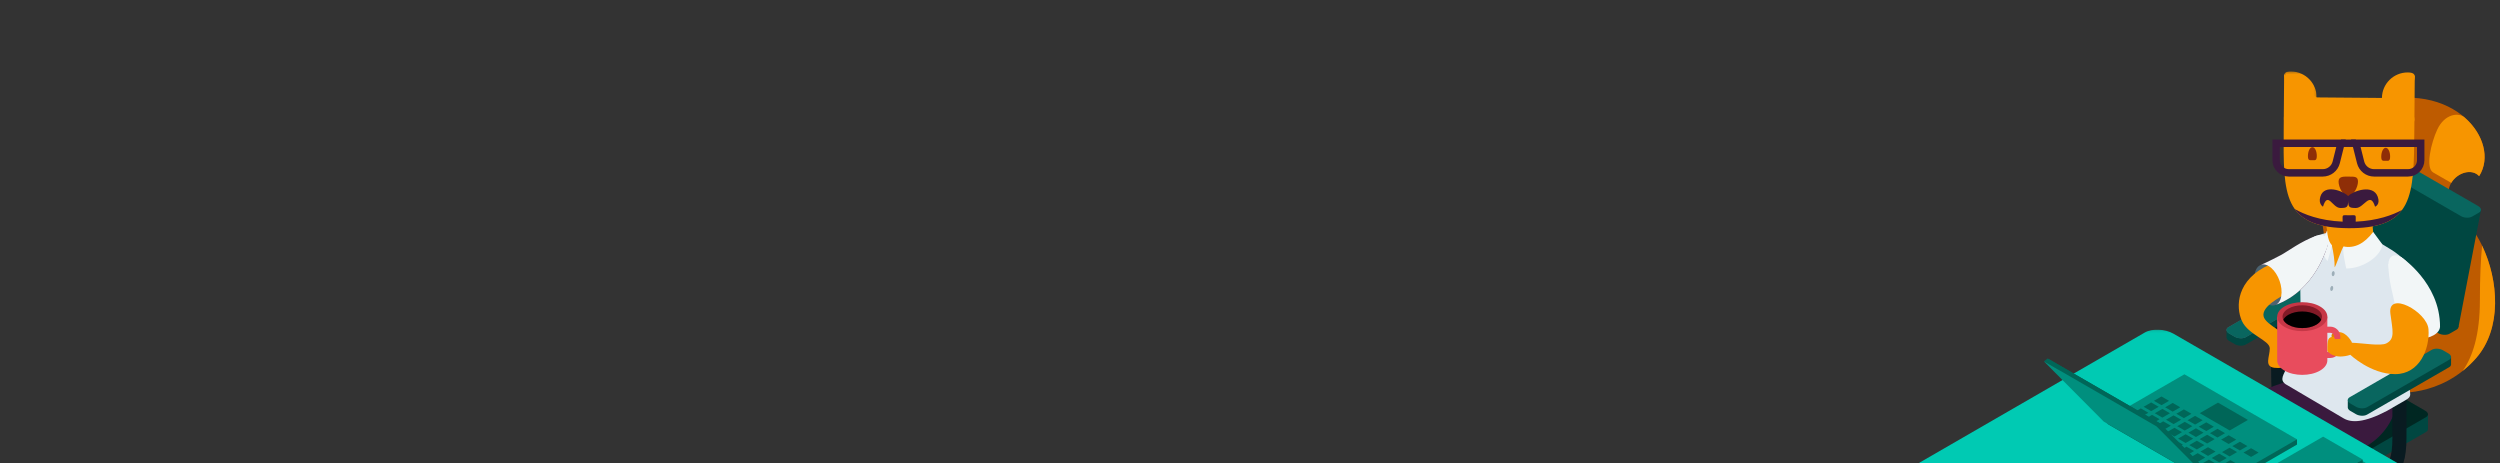 <?xml version="1.0" encoding="UTF-8"?>
<svg width="1025px" height="190px" viewBox="0 0 1025 190" version="1.1" xmlns="http://www.w3.org/2000/svg" xmlns:xlink="http://www.w3.org/1999/xlink">
    <rect x="0" y="0" width="1025" height="190" fill="#333333" stroke="none"/>
    <!-- Generator: Sketch 53.2 (72643) - https://sketchapp.com -->
    <title>03_hero_softwaredeveloper</title>
    <desc>Created with Sketch.</desc>
    <defs>
        <polygon id="path-1" points="0 0.091 239.786 0.091 239.786 138.588 0 138.588"></polygon>
        <polygon id="path-3" points="0.15 0.301 13.613 0.301 13.613 21.392 0.15 21.392"></polygon>
    </defs>
    <g id="03_hero_softwaredeveloper" stroke="none" stroke-width="1" fill="none" fill-rule="evenodd">
        <rect x="0" y="0" width="1025" height="190"></rect>
        <g id="Group-219" transform="translate(905, 153) scale(-1, 1) translate(-905, -153) translate(785, 29)">
            <path d="M43.627,131.898 C43.627,131.898 24.499,134.37 9.918,117.97 C-4.664,101.57 3.038,71.203 15.999,59.614 C28.959,48.026 14.019,37.294 8.551,43.22 C-1.019,28.176 20.854,0.825 57.763,14.957 C94.673,29.088 58.198,130.316 43.627,131.898" id="Fill-1" fill="#BE5B00"></path>
            <path d="M8.551,43.22 C11.57,39.947 17.476,41.756 19.98,45.982 C21.398,45.183 23.604,43.885 27.405,41.707 C30.686,39.827 28.207,29.456 25.749,24.176 C22.639,17.494 16.848,17.076 14.524,19.149 C6.576,26.087 3.99,36.05 8.551,43.22" id="Fill-3" fill="#F79500"></path>
            <path d="M15.317,123.088 C11.159,117.248 8.242,108.134 8.242,94.053 C8.242,84.827 7.9,77.508 7.344,71.705 C0.554,85.88 -0.919,105.781 9.918,117.97 C11.666,119.936 13.479,121.628 15.317,123.088" id="Fill-5" fill="#F79500"></path>
            <path d="M17.805,106.156 L20.699,107.827 C21.861,108.499 23.892,108.415 25.234,107.64 L58.259,88.565 C59.019,88.125 62.434,117.951 62.406,117.42 C62.384,117.014 59.088,86.236 58.584,85.945 L55.69,84.274 C54.528,83.603 52.497,83.686 51.155,84.462 L18.13,103.537 C17.338,103.994 16.963,104.59 17.027,105.139 C17.072,105.521 17.328,105.881 17.805,106.156" id="Fill-7" fill="#004741"></path>
            <path d="M90.958,97.465 L90.958,121.899 C90.958,137.966 90.032,141.127 79.602,148.159" id="Stroke-9" stroke="#091B21" stroke-width="5.772"></path>
            <path d="M101.262,145.311 L68.2,126.215 C67.037,125.544 65.007,125.628 63.665,126.403 L37.903,141.283 L29.537,140.751 L29.53,147.003 C29.547,147.414 29.806,147.804 30.314,148.097 L73.199,172.867 C74.361,173.538 76.392,173.454 77.734,172.679 L110.759,153.604 C111.461,153.198 111.836,152.684 111.867,152.19 L111.868,145.985 L101.262,145.311 Z" id="Fill-11" fill="#004741"></path>
            <polygon id="Fill-13" fill="#394850" points="51.62 160.403 60.009 165.249 60.009 159.745 51.62 154.933"></polygon>
            <path d="M73.199,166.788 L30.314,142.019 C29.734,141.683 29.48,141.224 29.537,140.751 C29.595,140.276 29.967,139.788 30.64,139.399 L63.665,120.324 C65.007,119.549 67.037,119.465 68.2,120.137 L111.085,144.906 C111.587,145.196 111.845,145.581 111.868,145.985 C111.897,146.517 111.521,147.086 110.759,147.525 L77.734,166.6 C76.392,167.376 74.361,167.46 73.199,166.788" id="Fill-15" fill="#002722"></path>
            <path d="M41.233,126.185 C41.233,126.185 39.194,144.807 54.788,153.925 C70.384,163.042 78.405,163.042 78.405,163.042 L104.409,145.415 C104.409,145.415 106.637,139.426 103.599,135.532 C100.561,131.637 92.28,128.884 82.344,125.904 C72.409,122.925 41.233,126.185 41.233,126.185" id="Fill-17" fill="#3A1A3E"></path>
            <path d="M41.233,126.185 L41.233,150.62 C41.233,166.687 47.444,167.704 58.327,161.397" id="Stroke-19" stroke="#091B21" stroke-width="5.772"></path>
            <path d="M133.844,110.872 L2.89,186.508 C0.973,187.616 0,185.956 0,187.301 C0,187.794 0.001,190.43 0.002,190.455 C0.037,191.533 0.709,192.557 2.043,193.327 L94.137,246.52 C97.163,248.267 102.449,248.048 105.943,246.03 L236.896,170.393 C240.39,168.375 240.77,165.322 237.744,163.574 L145.649,110.382 C142.623,108.634 137.338,108.853 133.844,110.872" id="Fill-21" fill="#008F7E"></path>
            <g id="Group-25" transform="translate(0, 106.072)">
                <mask id="mask-2" fill="white">
                    <use xlink:href="#path-1"></use>
                </mask>
                <g id="Clip-24"></g>
                <path d="M133.844,1.761 L2.89,77.397 C0.962,78.511 -0.018,79.94 0,81.291 C0.015,82.388 0.687,83.433 2.043,84.216 L94.137,137.408 C97.163,139.156 102.449,138.937 105.943,136.919 L236.896,61.282 C240.39,59.264 240.77,56.211 237.744,54.463 L145.649,1.271 C142.623,-0.477 137.338,-0.258 133.844,1.761" id="Fill-23" fill="#00CAB3" mask="url(#mask-2)"></path>
            </g>
            <path d="M76.669,86.905 L69.788,88.549 L69.784,91.749 C69.806,92.154 70.064,92.539 70.568,92.83 L104.244,112.281 C105.406,112.952 107.437,112.868 108.779,112.093 L111.022,110.797 C111.731,110.388 112.106,109.867 112.131,109.368 L112.131,106.233 L76.669,86.905 Z" id="Fill-26" fill="#004741"></path>
            <path d="M104.244,109.242 L70.568,89.791 C69.998,89.462 69.743,89.013 69.788,88.549 C69.835,88.066 70.208,87.567 70.893,87.171 L73.136,85.876 C74.478,85.1 76.509,85.016 77.671,85.688 L111.348,105.139 C111.856,105.433 112.114,105.822 112.131,106.233 C112.153,106.76 111.777,107.322 111.022,107.758 L108.779,109.054 C107.437,109.829 105.407,109.913 104.244,109.242" id="Fill-28" fill="#4C6370"></path>
            <path d="M104.244,109.242 L70.568,89.791 C69.998,89.462 69.743,89.013 69.788,88.549 C69.835,88.066 70.208,87.567 70.893,87.171 L73.136,85.876 C74.478,85.1 76.509,85.016 77.671,85.688 L111.348,105.139 C111.856,105.433 112.114,105.822 112.131,106.233 C112.153,106.76 111.777,107.322 111.022,107.758 L108.779,109.054 C107.437,109.829 105.407,109.913 104.244,109.242" id="Fill-30" fill="#09665F"></path>
            <polygon id="Fill-32" fill="#004741" points="7.786 57.037 17.027 105.139 59.368 87.028 50.134 39.062"></polygon>
            <path d="M81.756,97.785 C81.867,88.956 82.781,71.547 76.324,68.24 C70.897,65.46 59.928,64.405 48.255,71.147 C36.583,77.889 37.239,79.774 37.895,88.432 L37.791,122.362 C37.791,132.308 35.067,132.946 38.663,135.024 L46.327,139.45 C55.815,144.435 60.946,144.355 64.06,142.557 L87.927,128.507 C92.967,124.828 81.756,121.081 81.756,97.785" id="Fill-34" fill="#DEE7EE"></path>
            <path d="M8.569,58.131 L11.463,59.803 C12.626,60.474 14.656,60.39 15.999,59.614 L49.024,40.54 C49.756,40.117 50.132,39.576 50.134,39.063 C50.136,38.635 49.878,38.226 49.349,37.921 L46.455,36.249 C45.293,35.577 43.262,35.661 41.92,36.437 L8.895,55.511 C8.14,55.948 7.764,56.51 7.786,57.037 C7.803,57.447 8.061,57.837 8.569,58.131" id="Fill-36" fill="#09665F"></path>
            <path d="M51.753,74.496 C54.705,76.201 60.415,73.235 64.103,72.101 C64.581,71.954 67.433,80.593 67.8,80.578 C67.699,78.35 68.332,74.085 68.964,71.527 C70.26,70.428 71.243,68.725 70.897,65.46 C72.115,58.95 72.537,52.604 69.038,50.583 C64.068,47.713 59.893,46.989 54.923,49.859 C51.887,51.613 52.417,57.901 52.171,64.31 C52.014,68.389 49.82,73.379 51.753,74.496" id="Fill-38" fill="#F79500"></path>
            <path d="M26.944,115.626 L20.063,117.269 L20.059,120.469 C20.081,120.875 20.339,121.26 20.843,121.551 L54.519,141.001 C55.682,141.673 57.712,141.589 59.054,140.813 L61.297,139.518 C62.006,139.109 62.381,138.588 62.406,138.089 L62.406,134.953 L26.944,115.626 Z" id="Fill-40" fill="#004741"></path>
            <path d="M54.519,137.962 L20.843,118.511 C20.273,118.182 20.018,117.733 20.063,117.27 C20.11,116.786 20.483,116.288 21.168,115.892 L23.411,114.596 C24.753,113.821 26.784,113.737 27.946,114.408 L61.623,133.859 C62.131,134.153 62.389,134.543 62.407,134.953 C62.428,135.481 62.052,136.043 61.297,136.479 L59.054,137.774 C57.712,138.549 55.682,138.634 54.519,137.962" id="Fill-42" fill="#09665F"></path>
            <path d="M34.947,1.911 C34.947,1.911 34.916,-2.106 35.12,24.647 C35.324,51.401 35.427,64.778 62.206,64.555 C88.986,64.333 88.884,50.956 88.68,24.203 C88.475,-2.551 88.506,1.467 88.506,1.467 L75.188,10.937 L48.408,11.159 L34.947,1.911 Z" id="Fill-44" fill="#F79500"></path>
            <path d="M78.752,34.955 C78.767,36.963 77.95,36.664 76.946,36.673 C75.941,36.681 75.128,36.993 75.113,34.985 C75.098,32.977 75.9,31.343 76.905,31.335 C77.91,31.326 78.737,32.947 78.752,34.955" id="Fill-46" fill="#8F2E07"></path>
            <path d="M48.688,35.204 C48.703,37.212 47.886,36.914 46.882,36.922 C45.877,36.931 45.064,37.242 45.049,35.235 C45.034,33.227 45.836,31.592 46.84,31.584 C47.845,31.576 48.672,33.197 48.688,35.204" id="Fill-48" fill="#8F2E07"></path>
            <path d="M66.188,45.425 C66.205,47.622 64.451,51.351 62.252,51.369 C60.053,51.387 58.241,47.688 58.225,45.492 C58.208,43.295 59.688,43.432 61.887,43.413 C64.086,43.395 66.171,43.228 66.188,45.425" id="Fill-50" fill="#8F2E07"></path>
            <path d="M48.408,11.159 C48.452,16.983 43.762,21.744 37.933,21.792 C32.104,21.841 37.015,17.078 36.97,11.254 C36.926,5.43 31.942,0.75 37.772,0.702 C43.601,0.654 48.363,5.336 48.408,11.159" id="Fill-52" fill="#F79500"></path>
            <g id="Group-56" transform="translate(75.038, 0.003)">
                <mask id="mask-4" fill="white">
                    <use xlink:href="#path-3"></use>
                </mask>
                <g id="Clip-55"></g>
                <path d="M11.588,10.839 C11.632,16.663 16.615,21.343 10.785,21.392 C4.956,21.44 0.194,16.758 0.15,10.934 C0.105,5.11 4.795,0.35 10.624,0.301 C16.454,0.253 11.543,5.015 11.588,10.839" id="Fill-54" fill="#F79500" mask="url(#mask-4)"></path>
            </g>
            <path d="M73.663,51.638 C72.076,46.296 64.364,49.255 62.252,51.369 C60.139,49.255 52.031,46.397 50.136,51.638 C48.944,54.939 51.222,55.741 51.222,55.741 C53.273,49.224 55.706,56.278 59.084,56.278 C61.908,56.278 62.224,55.904 62.252,53.155 C62.279,55.904 62.595,56.278 65.419,56.278 C68.797,56.278 70.527,49.224 72.578,55.741 C72.578,55.741 74.56,54.657 73.663,51.638" id="Fill-57" fill="#3A1A3E"></path>
            <path d="M59.106,29.739 L65.186,29.739" id="Stroke-59" stroke="#3A1A3E" stroke-width="3.038"></path>
            <path d="M37.706,41.876 L51.622,41.876 C54.235,41.876 56.513,40.096 57.148,37.561 L59.106,29.739 L32.504,29.739 L32.504,36.671 C32.504,39.545 34.833,41.876 37.706,41.876 Z" id="Stroke-61" stroke="#3A1A3E" stroke-width="3.038"></path>
            <path d="M72.671,41.876 L86.586,41.876 C89.459,41.876 91.788,39.545 91.788,36.671 L91.788,29.739 L65.186,29.739 L67.144,37.561 C67.778,40.096 70.057,41.876 72.671,41.876 Z" id="Stroke-63" stroke="#3A1A3E" stroke-width="3.038"></path>
            <path d="M61.844,59.261 C58.71,59.261 59.161,58.79 59.167,61.875 C50.243,61.48 44.028,59.167 40.138,57.061 C43.884,62.148 50.494,64.653 62.206,64.555 C73.916,64.459 80.485,61.846 84.154,56.701 C80.34,58.895 73.954,61.458 64.52,61.875 C64.527,58.79 64.977,59.261 61.844,59.261" id="Fill-65" fill="#3A1A3E"></path>
            <path d="M48.255,71.147 L51.997,66.088 C55.749,71.055 59.698,72.843 64.104,72.101 C64.863,73.183 63.043,81.085 63.043,81.085 C55.749,81.085 48.508,75.646 48.255,71.147" id="Fill-67" fill="#F2F6F7"></path>
            <path d="M68.964,71.527 C68.812,71.967 70.699,78.045 70.699,78.045 C74.888,73.791 70.897,65.46 70.897,65.46 C70.635,69.976 68.964,71.527 68.964,71.527" id="Fill-69" fill="#F2F6F7"></path>
            <path d="M68.932,83.763 C68.79,84.247 68.431,84.383 68.13,84.067 C67.829,83.751 67.7,83.103 67.842,82.62 C67.984,82.136 68.343,82 68.644,82.316 C68.945,82.632 69.074,83.28 68.932,83.763" id="Fill-71" fill="#9DAEB8"></path>
            <path d="M69.574,89.807 C69.461,90.298 69.111,90.455 68.792,90.157 C68.472,89.86 68.304,89.221 68.416,88.731 C68.528,88.24 68.878,88.083 69.198,88.381 C69.517,88.678 69.686,89.317 69.574,89.807" id="Fill-73" fill="#9DAEB8"></path>
            <path d="M45.768,79.396 C45.768,82.715 43.439,86.75 40.567,88.41 C37.694,90.069 35.365,88.724 35.365,85.405 C35.365,82.087 37.694,78.051 40.567,76.392 C43.439,74.733 45.768,76.078 45.768,79.396" id="Fill-75" fill="#F2F6F7"></path>
            <path d="M40.567,76.392 C40.567,76.392 24.592,86.867 24.592,104.849 C28.357,108.615 42.064,104.849 42.064,104.849 C42.064,104.849 42.294,101.433 43.138,95.76 C43.6,92.657 45.768,86.047 45.768,79.396 C44.126,77.753 40.567,76.392 40.567,76.392" id="Fill-77" fill="#F2F6F7"></path>
            <path d="M39.506,108.417 C36.094,110.388 30.562,110.388 27.151,108.417 C25.445,107.432 24.592,106.141 24.592,104.849 C24.592,103.558 25.445,102.266 27.15,101.281 C30.562,99.31 36.094,99.31 39.506,101.281 C41.211,102.266 42.064,103.558 42.064,104.849 C42.064,106.14 41.211,107.432 39.506,108.417" id="Fill-79" fill="#F2F6F7"></path>
            <polygon id="Fill-81" fill="#006658" points="160.938 144.823 114.767 171.49 83.227 153.274 83.227 151.125 160.938 142.675"></polygon>
            <polygon id="Fill-83" fill="#008F7E" points="160.938 142.675 114.767 169.342 83.227 151.125 129.399 124.458"></polygon>
            <polygon id="Fill-87" fill="#006658" points="119.357 159.447 116.262 161.235 119.357 163.023 122.453 161.235"></polygon>
            <polygon id="Fill-89" fill="#006658" points="123.948 156.795 120.852 158.583 123.948 160.372 127.044 158.583"></polygon>
            <polygon id="Fill-91" fill="#006658" points="128.539 154.144 125.443 155.932 128.539 157.72 131.634 155.932"></polygon>
            <polygon id="Fill-93" fill="#006658" points="133.129 151.492 130.034 153.28 133.129 155.069 136.225 153.28"></polygon>
            <polygon id="Fill-95" fill="#006658" points="137.72 148.841 134.624 150.629 137.72 152.417 140.816 150.629"></polygon>
            <polygon id="Fill-97" fill="#006658" points="142.311 146.189 139.215 147.978 142.311 149.766 145.406 147.978"></polygon>
            <polygon id="Fill-99" fill="#006658" points="146.901 143.538 143.806 145.326 146.901 147.114 149.997 145.326"></polygon>
            <polygon id="Fill-101" fill="#006658" points="151.492 140.886 148.396 142.675 151.492 144.463 154.588 142.675"></polygon>
            <polygon id="Fill-103" fill="#006658" points="110.533 159.653 107.437 161.441 110.533 163.229 113.629 161.441"></polygon>
            <polygon id="Fill-105" fill="#006658" points="115.124 157.002 112.028 158.79 115.124 160.578 118.22 158.79"></polygon>
            <polygon id="Fill-107" fill="#006658" points="119.714 154.35 116.619 156.138 119.714 157.926 122.81 156.138"></polygon>
            <polygon id="Fill-109" fill="#006658" points="124.305 151.699 121.209 153.487 124.305 155.275 127.401 153.487"></polygon>
            <polygon id="Fill-111" fill="#006658" points="128.896 149.047 125.8 150.835 128.896 152.623 131.991 150.835"></polygon>
            <polygon id="Fill-113" fill="#006658" points="133.487 146.396 130.391 148.184 133.487 149.972 136.582 148.184"></polygon>
            <polygon id="Fill-115" fill="#006658" points="138.077 143.744 134.981 145.532 138.077 147.32 141.173 145.532"></polygon>
            <polygon id="Fill-117" fill="#006658" points="142.668 141.093 139.572 142.881 142.668 144.669 145.764 142.881"></polygon>
            <polygon id="Fill-119" fill="#006658" points="147.258 138.441 144.163 140.229 147.258 142.017 150.354 140.229"></polygon>
            <polygon id="Fill-121" fill="#006658" points="110.89 154.556 107.795 156.345 110.89 158.133 113.986 156.345"></polygon>
            <polygon id="Fill-123" fill="#006658" points="120.072 149.253 116.976 151.041 120.072 152.83 123.167 151.041"></polygon>
            <polygon id="Fill-125" fill="#006658" points="124.662 146.602 121.567 148.39 124.662 150.178 127.758 148.39"></polygon>
            <polygon id="Fill-127" fill="#006658" points="129.253 143.951 126.157 145.739 129.253 147.527 132.349 145.739"></polygon>
            <polygon id="Fill-129" fill="#006658" points="133.844 141.299 130.748 143.087 133.844 144.875 136.939 143.087"></polygon>
            <polygon id="Fill-131" fill="#006658" points="138.434 138.647 135.339 140.436 138.434 142.224 141.53 140.436"></polygon>
            <polygon id="Fill-133" fill="#006658" points="143.025 135.996 139.929 137.784 143.025 139.572 146.121 137.784"></polygon>
            <polygon id="Fill-135" fill="#006658" points="102.066 154.763 98.971 156.551 102.066 158.339 105.162 156.551"></polygon>
            <polygon id="Fill-137" fill="#006658" points="106.657 152.111 103.561 153.899 106.657 155.687 109.753 153.899"></polygon>
            <polygon id="Fill-139" fill="#006658" points="111.247 149.46 108.152 151.248 111.247 153.036 114.343 151.248"></polygon>
            <polygon id="Fill-141" fill="#006658" points="115.838 146.808 112.742 148.596 115.838 150.384 118.934 148.596"></polygon>
            <polygon id="Fill-143" fill="#006658" points="120.429 144.157 117.333 145.945 120.429 147.733 123.525 145.945"></polygon>
            <polygon id="Fill-145" fill="#006658" points="125.02 141.505 121.924 143.293 125.02 145.081 128.115 143.293"></polygon>
            <polygon id="Fill-147" fill="#006658" points="129.61 138.854 126.514 140.642 129.61 142.43 132.706 140.642"></polygon>
            <polygon id="Fill-149" fill="#006658" points="134.201 136.202 131.105 137.99 134.201 139.779 137.296 137.99"></polygon>
            <polygon id="Fill-151" fill="#006658" points="138.792 133.551 135.696 135.339 138.792 137.127 141.887 135.339"></polygon>
            <polygon id="Fill-153" fill="#006658" points="115.626 136.08 103.349 143.171 110.827 147.49 123.104 140.399"></polygon>
            <polygon id="Fill-155" fill="#006658" points="160.938 142.675 114.767 169.342 139.308 144.637 185.479 117.97"></polygon>
            <polygon id="Fill-157" fill="#006658" points="186.987 119.159 140.816 145.826 139.308 144.637 185.479 117.97"></polygon>
            <polygon id="Fill-159" fill="#008F7E" points="162.446 143.863 116.275 170.531 140.816 145.826 186.987 119.159"></polygon>
            <path d="M70.703,71.557 C70.703,71.557 75.268,90.112 92.221,96.089 C97.023,93.789 98.029,79.603 98.029,79.603 C98.029,79.603 94.884,78.251 89.818,75.569 C87.045,74.101 81.535,69.858 75.265,67.648 C73.17,68.651 70.703,71.557 70.703,71.557" id="Fill-161" fill="#3A1A3E"></path>
            <path d="M100.542,83.204 C101.266,87.078 99.427,92.297 96.435,94.861 C94.939,96.143 93.438,96.518 92.221,96.089 C91.003,95.66 90.069,94.426 89.707,92.489 C88.984,88.615 90.822,83.395 93.814,80.831 C95.31,79.55 96.811,79.174 98.029,79.603 C99.246,80.032 100.18,81.266 100.542,83.204" id="Fill-163" fill="#4C6370"></path>
            <path d="M94.392,79.463 C108.167,85.617 108.448,96.832 105.815,102.595 C103.182,108.358 94.413,110.485 94.392,113.828 C94.372,117.172 96.804,121.23 92.549,121.784 C88.295,122.338 84.245,120.413 84.245,114.537 C84.245,108.662 93.154,106.036 96.244,102.081 C99.334,98.126 92.177,93.887 88.71,91.993 C81.207,87.894 79.831,72.958 94.392,79.463" id="Fill-165" fill="#F79500"></path>
            <path d="M75.265,67.648 C78.393,68.751 81.423,72.289 82.033,75.552 C82.642,78.814 80.6,80.564 77.471,79.461 C74.343,78.358 71.312,74.819 70.703,71.557 C70.094,68.295 72.136,66.544 75.265,67.648" id="Fill-167" fill="#F2F6F7"></path>
            <path d="M89.708,92.489 C88.984,88.615 90.822,83.395 93.814,80.831 C95.31,79.549 96.811,79.174 98.029,79.603 C98.029,79.603 94.885,78.251 89.817,75.569 C87.045,74.101 81.534,69.858 75.265,67.648 C73.17,68.651 70.703,71.557 70.703,71.557 C70.703,71.557 75.268,90.112 92.221,96.089 C91.004,95.66 90.069,94.426 89.708,92.489" id="Fill-169" fill="#F2F6F7"></path>
            <path d="M60.622,111.533 C60.622,111.533 62.735,107.155 66.112,107.155 C69.49,107.155 65.63,111.043 65.63,111.043 L60.622,111.533 Z" id="Fill-171" fill="#F79500"></path>
            <path d="M67.138,107.155 C69.074,107.155 69.309,108.742 68.948,109.195 C68.585,109.647 67.498,109.863 67.498,109.863 L67.138,107.155 Z" id="Fill-173" fill="#DF8300"></path>
            <path d="M69.615,115.234 C68.718,115.234 67.988,114.505 67.988,113.607 L67.988,109.086 C67.988,108.189 68.718,107.459 69.615,107.459 L70.789,107.459 L70.789,115.234 L69.615,115.234 Z M70.789,100.845 L70.789,104.924 L69.615,104.924 C67.321,104.924 65.455,106.791 65.455,109.086 L65.455,113.607 C65.455,115.902 67.321,117.769 69.615,117.769 L70.789,117.769 L70.789,118.761 L70.789,118.761 C70.789,118.763 70.789,118.765 70.789,118.767 C70.792,120.285 71.795,121.802 73.801,122.961 C77.816,125.28 84.327,125.28 88.343,122.961 C90.35,121.801 91.354,120.281 91.354,118.761 L91.354,100.845 L70.789,100.845 Z" id="Fill-175" fill="#E84C5D"></path>
            <path d="M88.343,105.039 C84.327,107.358 77.816,107.358 73.801,105.039 C71.795,103.881 70.792,102.363 70.789,100.845 C70.786,99.323 71.79,97.801 73.801,96.64 C77.816,94.32 84.327,94.32 88.343,96.64 C90.35,97.799 91.354,99.319 91.354,100.839 C91.354,102.359 90.35,103.879 88.343,105.039" id="Fill-177" fill="#C63746"></path>
            <path d="M86.792,104.143 C83.632,105.968 78.511,105.968 75.352,104.143 C72.192,102.318 72.192,99.36 75.352,97.535 C78.51,95.711 83.632,95.711 86.792,97.535 C89.951,99.36 89.951,102.318 86.792,104.143" id="Fill-179" fill="#821A27"></path>
            <path d="M86.791,100.07 C83.633,98.245 78.511,98.245 75.351,100.07 C74.336,100.656 73.651,101.361 73.289,102.106 C73.651,102.852 74.336,103.556 75.351,104.143 C78.511,105.968 83.633,105.968 86.791,104.143 C87.807,103.556 88.492,102.852 88.854,102.106 C88.492,101.361 87.807,100.656 86.791,100.07" id="Fill-181" fill="#000000"></path>
            <path d="M29.318,105.997 C28.738,114.006 32.937,124.397 42.98,124.397 C53.023,124.397 61.37,116.466 61.37,116.466 C61.37,116.466 67.473,118.826 70.789,114.931 C70.789,109.966 70.522,109.086 67.989,109.086 C67.989,110.449 67.39,109.966 65.42,109.966 C63.45,109.966 60.622,111.533 60.622,111.533 C56.286,111.668 48.954,112.989 46.601,111.788 C42.98,109.94 43.994,106.697 44.933,99.629 C46.229,89.888 29.839,98.802 29.318,105.997" id="Fill-183" fill="#F79500"></path>
            <polygon id="Fill-185" fill="#008F7E" points="100.185 177.106 98.104 172.116 70.228 159.802 48.908 172.116 78.865 189.42"></polygon>
            <polygon id="Fill-193" fill="#008F7E" points="100.185 169.33 70.228 152.027 48.908 164.341 78.865 181.644"></polygon>
            <polygon id="Fill-203" fill="#008F7E" points="95.31 169.101 93.727 165.306 72.518 155.937 56.299 165.306 79.09 178.469"></polygon>
            <polygon id="Fill-207" fill="#006658" points="56.299 166.695 79.09 179.859 79.09 172.553 56.299 159.39"></polygon>
            <polygon id="Fill-211" fill="#008F7E" points="95.31 163.185 72.518 150.021 56.299 159.39 79.09 172.554"></polygon>
        </g>
    </g>
</svg>
